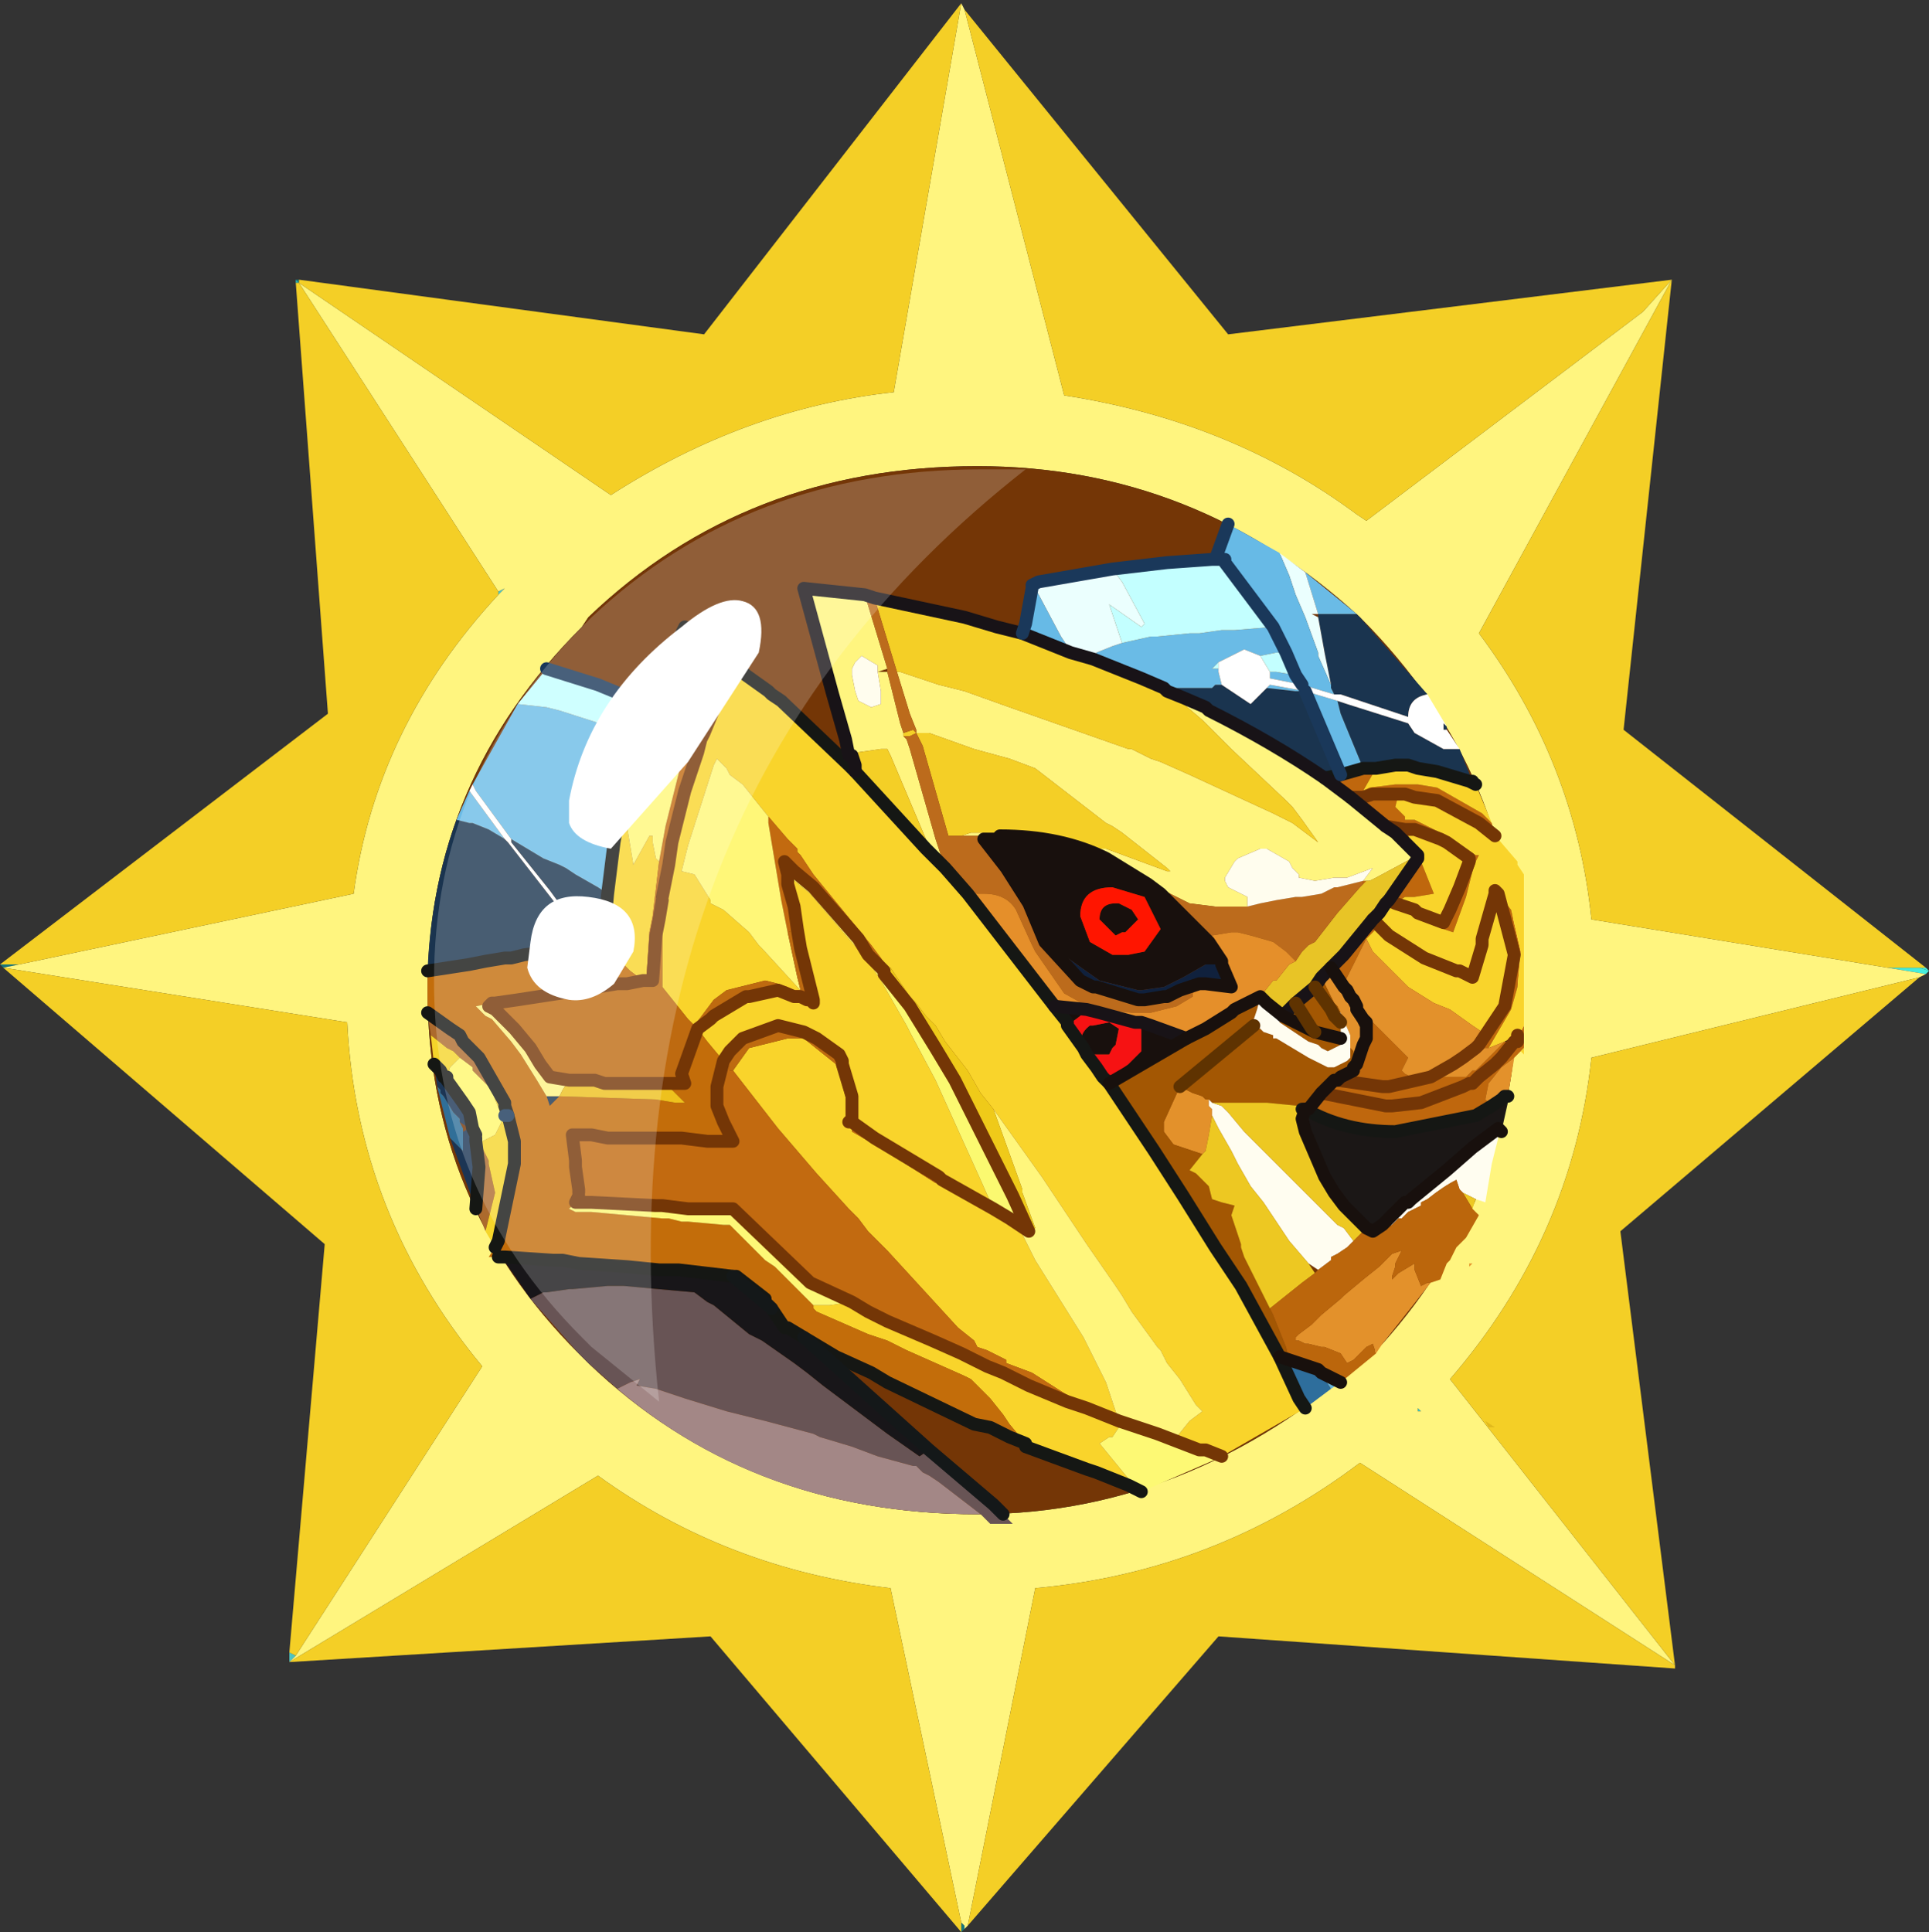 <?xml version="1.0" encoding="UTF-8" standalone="no"?>
<svg xmlns:ffdec="https://www.free-decompiler.com/flash" xmlns:xlink="http://www.w3.org/1999/xlink" ffdec:objectType="frame" height="30.05px" width="30.0px" xmlns="http://www.w3.org/2000/svg">
  <rect width="100%" height="100%" fill="#333333" stroke="none"/>
  <g transform="matrix(1.0, 0.0, 0.0, 1.0, 0.0, 0.0)">
    <use ffdec:characterId="1" height="30.0" transform="matrix(1.0, 0.0, 0.0, 1.0, 0.0, 0.0)" width="30.0" xlink:href="#shape0"/>
    <use ffdec:characterId="3" height="30.0" transform="matrix(1.0, 0.0, 0.0, 1.0, 0.0, 0.05)" width="30.0" xlink:href="#sprite0"/>
  </g>
  <defs>
    <g id="shape0" transform="matrix(1.0, 0.0, 0.0, 1.0, 0.0, 0.0)">
      <path d="M0.0 0.0 L30.0 0.0 30.0 30.0 0.0 30.0 0.0 0.0" fill="#33cc66" fill-opacity="0.0" fill-rule="evenodd" stroke="none"/>
    </g>
    <g id="sprite0" transform="matrix(1.0, 0.0, 0.0, 1.0, 0.0, 0.0)">
      <use ffdec:characterId="2" height="30.0" transform="matrix(1.0, 0.0, 0.0, 1.0, 0.0, 0.0)" width="30.0" xlink:href="#shape1"/>
    </g>
    <g id="shape1" transform="matrix(1.0, 0.0, 0.0, 1.0, 0.0, 0.0)">
      <path d="M29.85 15.0 L29.95 15.0 30.0 15.05 29.85 15.0" fill="url(#gradient0)" fill-rule="evenodd" stroke="none"/>
      <path d="M29.35 15.0 L29.85 15.0 30.0 15.05 29.95 15.1 29.35 15.0" fill="url(#gradient1)" fill-rule="evenodd" stroke="none"/>
      <path d="M15.0 29.95 L14.95 30.0 14.95 29.85 15.0 29.9 15.0 29.95 M22.05 21.9 L22.05 21.85 22.1 21.9 22.05 21.9" fill="url(#gradient2)" fill-rule="evenodd" stroke="none"/>
      <path d="M4.6 4.3 L4.65 4.3 4.65 4.35 4.6 4.3" fill="url(#gradient3)" fill-rule="evenodd" stroke="none"/>
      <path d="M4.6 4.35 L4.6 4.3 4.65 4.35 4.6 4.35" fill="url(#gradient4)" fill-rule="evenodd" stroke="none"/>
      <path d="M4.5 25.8 L4.5 25.65 4.6 25.7 4.5 25.8 M7.75 9.15 L7.85 9.1 7.75 9.2 7.75 9.15" fill="#4dc4c2" fill-rule="evenodd" stroke="none"/>
      <path d="M0.05 15.0 L0.0 14.95 0.3 14.95 0.05 15.0" fill="url(#gradient5)" fill-rule="evenodd" stroke="none"/>
      <path d="M26.0 4.3 L23.0 9.8 Q24.5 11.8 24.75 14.25 L29.35 15.0 29.95 15.1 29.85 15.15 24.75 16.4 Q24.45 19.2 22.55 21.4 L26.05 25.85 21.15 22.7 Q18.9 24.4 16.1 24.65 L15.05 29.9 15.0 29.95 15.0 29.9 14.95 29.85 13.85 24.65 Q11.3 24.35 9.3 22.9 L4.5 25.8 4.6 25.7 7.5 21.2 Q5.55 18.85 5.4 15.85 L0.05 15.0 0.3 14.95 5.5 13.85 Q5.85 11.25 7.75 9.2 L7.85 9.1 7.75 9.15 4.65 4.35 9.5 7.65 Q11.6 6.3 13.9 6.05 L14.95 0.0 15.0 0.1 16.55 6.1 Q19.15 6.5 21.1 7.95 L21.25 8.05 25.55 4.8 26.0 4.3 M22.05 21.9 L22.1 21.9 22.05 21.85 22.05 21.9 M23.6 15.35 Q23.6 12.0 21.15 9.55 18.6 7.2 15.2 7.2 11.6 7.2 9.15 9.55 L9.05 9.7 Q6.65 12.1 6.65 15.35 6.65 18.65 9.0 21.0 L9.15 21.15 Q11.6 23.5 15.2 23.5 18.65 23.5 21.5 20.85 23.6 18.5 23.6 15.35" fill="#fff57f" fill-rule="evenodd" stroke="none"/>
      <path d="M26.0 4.3 L25.25 11.3 29.95 15.0 29.85 15.0 29.35 15.0 24.75 14.25 Q24.5 11.8 23.0 9.8 L26.0 4.3 25.55 4.8 21.25 8.05 21.1 7.95 Q19.15 6.5 16.55 6.1 L15.0 0.1 19.1 5.15 26.0 4.3 M29.85 15.15 L25.2 19.1 26.05 25.85 26.05 25.9 18.95 25.4 15.05 29.9 16.1 24.65 Q18.9 24.4 21.15 22.7 L26.05 25.85 22.55 21.4 Q24.45 19.2 24.75 16.4 L29.85 15.15 M14.95 30.0 L11.05 25.4 4.5 25.8 9.3 22.9 Q11.3 24.35 13.85 24.65 L14.95 29.85 14.95 30.0 M4.5 25.65 L5.05 19.3 0.05 15.0 5.4 15.85 Q5.55 18.85 7.5 21.2 L4.6 25.7 4.5 25.65 M0.0 14.95 L5.1 11.05 4.6 4.35 4.65 4.35 4.65 4.3 10.95 5.15 14.95 0.0 13.9 6.05 Q11.6 6.3 9.5 7.65 L4.65 4.35 7.75 9.15 7.75 9.2 Q5.85 11.25 5.5 13.85 L0.3 14.95 0.0 14.95" fill="#f4cf26" fill-rule="evenodd" stroke="none"/>
      <path d="M23.6 15.35 Q23.6 18.5 21.5 20.85 18.65 23.5 15.2 23.5 11.6 23.5 9.15 21.15 L9.0 21.0 Q6.65 18.65 6.65 15.35 6.65 12.1 9.05 9.7 L9.15 9.55 Q11.6 7.2 15.2 7.2 18.6 7.2 21.15 9.55 23.6 12.0 23.6 15.35" fill="#743606" fill-rule="evenodd" stroke="none"/>
      <path d="M20.5 9.5 L20.8 9.5 21.0 9.5 21.1 9.5 21.15 9.55 22.2 10.75 Q21.9 10.8 21.9 11.1 L20.85 10.75 20.75 10.75 20.7 10.65 20.7 10.6 20.6 10.1 20.5 9.55 20.5 9.5 M21.2 11.9 L20.85 11.05 20.8 10.85 20.95 10.9 21.9 11.2 22.0 11.35 22.45 11.6 22.7 11.6 22.9 12.1 22.85 12.1 22.35 11.95 22.05 11.9 21.9 11.85 21.75 11.85 21.7 11.85 21.4 11.9 21.2 11.9 M20.3 10.7 L20.85 12.0 20.6 12.05 Q19.8 11.5 18.8 11.0 L18.75 10.95 18.4 10.8 18.15 10.7 18.1 10.65 18.2 10.65 18.45 10.65 18.6 10.65 18.85 10.65 18.9 10.6 19.0 10.6 19.45 10.9 19.7 10.65 20.15 10.7 20.3 10.7 M22.5 11.3 L22.45 11.3 22.45 11.2 22.5 11.25 22.5 11.3 M6.65 15.05 Q6.7 13.8 7.1 12.7 L7.3 12.75 7.35 12.75 7.6 12.85 7.85 13.0 7.9 13.05 8.6 13.95 9.05 14.55 9.1 14.55 8.55 13.8 7.95 13.05 7.95 13.0 8.45 13.3 8.7 13.4 8.8 13.45 8.95 13.55 9.3 13.75 9.45 13.85 9.4 14.4 9.4 14.6 8.9 14.7 8.15 14.8 7.95 14.85 7.85 14.85 7.55 14.9 7.3 14.95 6.65 15.05 M10.2 14.5 L10.25 14.25 10.3 14.25 10.3 14.5 10.2 14.5 M10.0 15.2 L10.05 15.2 10.05 15.25 10.0 15.2 M7.85 17.15 L7.9 17.3 7.85 17.3 7.85 17.25 7.8 17.15 7.85 17.15 M8.5 17.0 L8.7 17.0 8.55 17.15 8.5 17.0" fill="#1a344f" fill-rule="evenodd" stroke="none"/>
      <path d="M21.1 9.5 L21.0 9.5 20.8 9.5 20.5 9.5 20.3 8.85 21.1 9.5 M7.1 12.7 L7.3 12.25 7.85 13.0 7.6 12.85 7.35 12.75 7.3 12.75 7.1 12.7 M7.35 12.15 L8.05 10.9 8.5 10.95 8.7 11.0 9.95 11.4 9.9 11.65 9.65 12.5 9.55 13.05 9.45 13.85 9.3 13.75 8.95 13.55 8.8 13.45 8.7 13.4 8.45 13.3 7.95 13.0 7.4 12.25 7.35 12.15 M18.15 8.7 L18.85 8.65 18.3 8.7 18.15 8.7 M10.25 14.25 L10.3 13.95 10.3 14.25 10.25 14.25 M19.05 8.7 L18.95 8.7 18.95 8.65 19.05 8.65 19.05 8.7 M17.0 10.2 L17.05 10.1 17.3 10.0 17.45 9.95 17.9 9.85 18.0 9.85 18.5 9.8 18.55 9.8 18.65 9.8 19.0 9.75 19.2 9.75 19.8 9.7 20.0 10.1 19.85 10.1 19.6 10.15 19.35 10.05 18.95 10.25 18.9 10.3 18.85 10.35 18.95 10.35 18.95 10.4 19.0 10.6 18.9 10.6 18.85 10.65 18.6 10.65 18.45 10.65 18.2 10.65 18.1 10.65 17.75 10.5 17.0 10.2 M20.25 10.6 L19.75 10.5 19.75 10.4 19.85 10.4 20.15 10.45 20.25 10.6 M19.7 10.65 L19.75 10.6 20.3 10.7 20.15 10.7 19.7 10.65" fill="#6abbe6" fill-rule="evenodd" stroke="none"/>
      <path d="M20.5 9.55 L20.6 10.1 20.7 10.6 20.5 10.15 20.5 10.1 20.3 9.55 20.15 9.2 20.05 8.9 19.9 8.55 20.3 8.85 20.5 9.5 20.4 9.5 20.5 9.55 M16.15 9.0 L17.3 8.8 17.45 9.0 17.8 9.65 17.75 9.7 17.25 9.35 17.4 9.8 17.45 9.95 17.3 10.0 17.05 10.1 17.0 10.2 16.65 10.1 16.6 10.0 16.5 9.85 16.1 9.1 16.2 9.05 16.15 9.0" fill="#ebfffe" fill-rule="evenodd" stroke="none"/>
      <path d="M20.7 10.6 L20.7 10.65 20.75 10.75 20.25 10.6 20.15 10.45 20.0 10.1 19.8 9.7 19.05 8.7 19.05 8.65 18.95 8.65 18.9 8.65 19.1 8.1 19.9 8.55 20.05 8.9 20.15 9.2 20.3 9.55 20.5 10.1 20.5 10.15 20.7 10.6 M20.8 10.85 L20.85 11.05 21.2 11.9 20.85 12.0 20.3 10.7 20.8 10.85 M15.9 9.8 L15.95 9.65 16.05 9.1 16.1 9.1 16.5 9.85 16.6 10.0 16.65 10.1 15.9 9.8 M18.05 13.75 L18.1 13.8 18.05 13.8 18.05 13.75" fill="#67bae6" fill-rule="evenodd" stroke="none"/>
      <path d="M20.75 10.75 L20.85 10.75 21.9 11.1 Q21.9 10.8 22.2 10.75 L22.5 11.25 22.45 11.2 22.45 11.3 22.5 11.3 22.7 11.6 22.45 11.6 22.0 11.35 21.9 11.2 20.95 10.9 20.8 10.85 20.3 10.7 19.75 10.6 19.7 10.65 19.45 10.9 19.0 10.6 18.95 10.4 18.95 10.35 18.95 10.25 19.35 10.05 19.6 10.15 19.75 10.4 19.75 10.5 20.25 10.6 20.75 10.75 M7.3 12.25 L7.35 12.15 7.4 12.25 7.95 13.0 7.95 13.05 8.55 13.8 9.1 14.55 9.05 14.55 8.6 13.95 7.9 13.05 7.85 13.0 7.3 12.25" fill="#ffffff" fill-rule="evenodd" stroke="none"/>
      <path d="M21.2 11.9 L21.4 11.9 21.2 12.25 21.3 12.2 21.7 12.15 21.8 12.15 21.9 12.15 22.05 12.15 22.35 12.2 23.05 12.6 23.2 12.75 23.25 12.95 23.0 12.75 22.35 12.4 22.0 12.35 21.85 12.3 21.75 12.3 21.65 12.3 21.55 12.3 21.35 12.3 21.2 12.35 21.0 12.35 21.2 12.35 21.35 12.3 21.55 12.3 21.65 12.3 21.75 12.3 21.7 12.5 21.85 12.65 21.85 12.7 22.0 12.7 22.4 12.9 22.55 13.0 22.95 13.25 23.0 13.25 22.95 13.35 22.9 13.5 22.8 13.9 22.6 14.45 22.45 14.4 22.05 14.25 22.0 14.2 21.6 14.05 21.7 14.0 22.0 14.1 22.05 14.15 22.45 14.3 22.55 14.1 22.7 13.75 22.85 13.35 22.85 13.3 22.5 13.05 22.4 13.0 22.0 12.85 21.85 12.85 21.55 12.8 21.85 12.85 22.0 12.85 21.9 12.95 22.0 13.15 22.0 13.2 21.95 13.15 21.7 12.9 21.55 12.8 21.0 12.35 20.6 12.05 20.85 12.0 21.2 11.9 M23.7 15.9 L23.7 16.25 23.65 16.3 23.55 16.4 23.35 16.55 23.15 16.8 23.1 17.05 23.2 17.15 22.95 17.3 21.7 17.55 Q20.9 17.55 20.3 17.2 L20.25 17.2 20.25 17.15 20.3 17.15 20.35 17.2 20.55 16.95 20.75 16.75 20.8 16.75 20.85 16.7 20.95 16.65 21.05 16.6 21.05 16.55 21.1 16.55 21.1 16.5 21.2 16.2 21.25 16.1 21.25 15.9 21.25 15.85 21.2 15.8 21.1 15.65 21.1 15.6 21.05 15.5 21.35 15.85 21.9 16.4 21.85 16.5 21.8 16.6 21.85 16.65 21.95 16.7 22.25 16.7 21.6 16.85 21.5 16.85 20.8 16.75 21.5 16.85 21.6 16.85 22.25 16.7 22.8 16.7 22.9 16.6 22.95 16.6 23.15 16.4 23.25 16.3 23.4 16.15 23.5 16.15 23.55 16.15 23.6 16.15 23.6 16.05 23.65 16.0 23.7 15.9 M23.3 13.85 L23.5 14.1 23.65 14.75 23.6 15.3 23.5 15.65 23.15 16.25 23.05 16.25 22.95 16.25 23.0 16.2 23.1 16.05 23.4 15.6 23.55 14.8 23.3 13.85 M21.4 14.3 L21.4 14.4 21.3 14.5 21.25 14.55 21.2 14.65 20.9 15.25 20.9 15.3 20.7 15.0 20.9 14.8 21.35 14.25 21.4 14.3 M22.05 13.3 L22.1 13.35 22.3 13.85 22.0 13.9 21.95 13.9 21.85 13.9 21.7 14.0 21.6 13.95 22.05 13.3 M21.2 13.65 L21.25 13.65 21.2 13.7 21.2 13.65 M23.55 16.15 L23.35 16.4 23.25 16.5 23.0 16.7 22.9 16.8 22.85 16.8 22.75 16.85 22.1 17.1 21.65 17.15 21.55 17.15 20.55 16.95 21.55 17.15 21.65 17.15 22.1 17.1 22.75 16.85 22.85 16.8 22.9 16.8 23.0 16.7 23.25 16.5 23.35 16.4 23.55 16.15 M20.3 17.2 L20.35 17.2 20.3 17.2" fill="#bf670d" fill-rule="evenodd" stroke="none"/>
      <path d="M21.4 11.9 L21.7 11.85 21.75 11.85 21.9 11.85 22.05 11.9 22.35 11.95 22.85 12.1 22.95 12.15 23.2 12.75 23.05 12.6 22.35 12.2 22.05 12.15 21.9 12.15 21.8 12.15 21.7 12.15 21.3 12.2 21.2 12.25 21.4 11.9 M21.75 12.3 L21.85 12.3 22.0 12.35 22.35 12.4 23.0 12.75 23.25 12.95 23.3 13.0 23.6 13.35 23.6 13.4 23.7 13.55 23.7 15.9 23.65 16.0 23.6 16.05 23.4 16.15 23.15 16.25 23.5 15.65 23.6 15.3 23.65 14.75 23.5 14.1 23.3 13.85 23.25 13.8 23.25 13.85 23.3 13.85 23.55 14.8 23.4 15.6 23.1 16.05 23.0 16.2 22.95 16.25 22.9 16.2 23.05 16.0 22.9 15.9 22.55 15.65 22.3 15.55 21.9 15.3 21.35 14.75 21.25 14.55 21.3 14.5 21.4 14.4 21.4 14.3 21.55 14.45 21.6 14.5 22.15 14.85 22.4 14.95 22.65 15.05 22.7 15.05 22.9 15.15 23.05 14.65 23.05 14.55 23.25 13.85 23.05 14.55 23.05 14.65 22.9 15.15 22.7 15.05 22.65 15.05 22.4 14.95 22.15 14.85 21.6 14.5 21.55 14.45 21.4 14.3 21.35 14.25 21.45 14.15 21.55 14.0 21.6 14.05 22.0 14.2 22.05 14.25 22.45 14.4 22.6 14.45 22.8 13.9 22.9 13.5 22.95 13.35 23.0 13.25 22.95 13.25 22.55 13.0 22.4 12.9 22.0 12.7 21.85 12.7 21.85 12.65 21.7 12.5 21.75 12.3 M22.0 12.85 L22.4 13.0 22.5 13.05 22.85 13.3 22.85 13.35 22.7 13.75 22.55 14.1 22.45 14.3 22.05 14.15 22.0 14.1 21.7 14.0 21.85 13.9 21.95 13.9 22.0 13.9 22.3 13.85 22.1 13.35 22.05 13.3 22.05 13.25 22.0 13.2 22.0 13.15 21.9 12.95 22.0 12.85 M23.7 16.25 L23.7 16.35 23.65 16.3 23.7 16.25 M20.3 21.85 L19.0 22.6 18.9 22.65 18.75 22.55 18.65 22.5 18.3 22.3 18.5 22.05 18.7 21.9 18.6 21.8 18.35 21.4 18.15 21.15 18.05 20.95 18.0 20.9 17.6 20.35 17.45 20.1 17.35 19.95 16.9 19.3 16.2 18.25 15.45 17.2 15.25 16.95 15.05 16.6 14.7 16.15 14.55 15.9 14.4 15.75 14.25 15.55 14.2 15.5 14.15 15.45 13.85 15.0 13.8 15.0 13.7 14.85 13.55 14.65 12.65 13.55 12.45 13.25 12.4 13.2 12.4 13.15 12.25 13.0 11.95 12.65 11.55 12.15 11.35 12.0 11.3 11.9 11.15 11.75 11.1 11.85 10.7 13.1 10.6 13.5 10.8 13.55 11.05 13.95 11.05 14.0 11.25 14.1 11.65 14.45 11.8 14.65 11.85 14.7 12.4 15.3 12.45 15.35 12.35 15.35 12.25 15.3 12.1 15.25 11.9 15.2 11.7 15.25 11.3 15.35 11.1 15.5 10.8 15.9 10.7 15.8 10.3 15.3 10.3 14.5 10.3 14.25 10.3 13.95 10.3 13.9 10.4 13.4 10.45 13.05 10.65 12.25 10.85 11.65 10.9 11.45 10.95 11.35 11.3 10.5 11.35 10.35 11.4 10.25 11.6 10.45 11.95 10.7 12.0 10.75 12.15 10.85 13.2 11.85 13.3 11.95 14.4 13.15 14.7 13.45 15.05 13.85 16.4 15.6 16.6 15.85 16.6 15.9 16.85 16.25 16.9 16.35 17.05 16.55 17.15 16.7 17.25 16.8 17.95 17.85 18.4 18.55 18.9 19.35 19.3 19.95 19.9 21.05 20.2 21.7 20.3 21.85 M17.55 23.05 L17.05 22.85 16.9 22.8 15.95 22.45 15.95 22.4 15.7 22.1 15.6 21.95 15.4 21.7 15.35 21.65 15.1 21.4 15.0 21.35 14.1 20.95 13.8 20.8 13.5 20.7 12.7 20.35 12.65 20.3 12.65 20.25 12.9 20.25 13.25 20.2 13.5 20.35 13.8 20.5 14.5 20.8 14.95 21.0 15.35 21.2 15.6 21.3 15.7 21.35 16.0 21.5 16.6 21.75 16.75 21.8 16.9 21.85 17.15 21.95 16.9 21.8 16.8 21.75 16.6 21.65 16.05 21.3 15.65 21.15 15.65 21.1 15.35 20.95 15.2 20.9 15.15 20.8 14.9 20.6 13.8 19.4 13.5 19.1 13.35 18.9 13.2 18.75 12.7 18.2 12.1 17.5 11.4 16.6 11.65 16.25 12.25 16.1 12.5 16.1 13.0 16.5 13.05 16.65 13.25 17.35 13.25 17.0 13.1 16.5 13.1 16.45 13.05 16.35 12.7 16.1 12.5 16.0 12.3 15.95 12.1 15.9 11.55 16.1 11.45 16.2 11.35 16.3 11.25 16.45 11.0 16.15 10.85 15.95 11.05 15.8 11.1 15.75 11.6 15.45 11.65 15.45 12.1 15.35 12.35 15.45 12.45 15.45 12.45 15.35 12.5 15.45 12.55 15.5 12.6 15.5 12.65 15.55 12.65 15.5 12.45 14.7 12.4 14.4 12.35 14.05 12.25 13.7 12.25 13.55 12.3 13.6 12.6 13.85 13.5 14.9 13.7 15.2 14.1 15.9 14.15 16.0 14.55 16.75 15.25 18.3 15.45 18.75 14.65 18.3 14.6 18.25 14.65 18.3 15.45 18.75 15.7 18.9 15.8 19.0 15.9 19.15 16.1 19.55 16.85 20.75 17.2 21.45 17.35 21.9 17.4 22.05 17.15 21.95 17.4 22.1 17.4 22.15 17.3 22.3 17.25 22.3 17.1 22.4 17.55 22.95 17.55 23.05 M10.15 10.9 L10.45 10.1 10.65 9.7 11.25 10.15 11.15 10.3 10.75 11.25 10.75 11.2 10.65 11.0 10.5 11.1 10.3 11.3 10.3 11.15 10.4 10.7 10.15 10.9 M10.25 13.35 L10.15 14.2 10.1 14.45 10.05 15.2 10.0 15.2 9.8 15.05 9.7 14.95 9.4 14.6 9.4 14.4 9.45 13.85 9.55 13.05 9.65 12.5 9.7 12.75 9.75 12.8 9.85 13.4 10.1 12.95 10.15 12.95 10.15 13.05 10.2 13.3 10.25 13.35 M19.0 22.6 L18.75 22.5 18.65 22.5 18.75 22.5 19.0 22.6 M13.25 17.4 L13.2 17.4 13.25 17.35 13.2 17.4 13.25 17.4 13.25 17.5 13.25 17.55 13.6 17.75 13.85 17.9 14.55 18.35 14.6 18.25 13.85 17.8 13.6 17.65 13.25 17.4 M12.45 15.45 L12.55 15.5 12.45 15.45" fill="#f9d42b" fill-rule="evenodd" stroke="none"/>
      <path d="M20.6 12.05 L21.0 12.35 21.55 12.8 21.7 12.9 21.95 13.15 22.0 13.2 22.05 13.25 21.4 13.6 21.3 13.65 21.25 13.65 21.2 13.65 21.35 13.45 20.95 13.6 20.9 13.6 20.75 13.6 20.45 13.65 20.2 13.6 20.2 13.55 20.1 13.45 20.05 13.35 19.7 13.15 19.6 13.15 19.25 13.3 19.2 13.35 19.05 13.6 19.05 13.65 19.1 13.75 19.2 13.8 19.3 13.85 19.4 13.9 19.4 14.05 19.25 14.05 19.2 14.05 19.1 14.05 18.9 14.05 18.5 14.0 18.3 13.9 18.1 13.8 18.05 13.75 17.85 13.7 17.2 13.3 Q16.5 12.95 15.55 12.95 L15.5 13.0 15.25 12.95 15.1 12.95 15.0 12.95 14.95 12.95 15.1 12.9 15.25 12.9 16.4 13.0 17.1 13.15 17.2 13.15 18.15 13.5 18.2 13.5 18.15 13.45 17.45 12.9 17.3 12.8 17.2 12.75 16.1 11.9 15.7 11.75 15.15 11.6 14.45 11.35 14.25 11.35 14.25 11.3 14.15 11.05 13.95 10.4 14.0 10.4 14.6 10.6 15.0 10.7 15.7 10.95 17.55 11.6 17.6 11.6 17.9 11.75 18.05 11.8 18.5 12.0 19.8 12.6 20.1 12.75 20.5 13.05 20.25 12.7 20.1 12.5 20.0 12.4 19.15 11.6 18.7 11.15 18.35 10.85 18.15 10.7 18.4 10.8 18.75 10.95 18.8 11.0 Q19.8 11.5 20.6 12.05 M13.25 11.7 L13.2 11.7 13.15 11.45 12.95 10.75 12.5 9.1 13.45 9.2 13.8 10.35 13.65 10.4 13.8 10.4 14.0 11.2 14.05 11.35 14.05 11.4 14.1 11.45 14.15 11.6 14.55 13.0 14.7 13.45 14.4 13.15 14.4 13.0 13.85 11.7 13.8 11.6 13.7 11.6 13.35 11.65 13.25 11.7 M13.25 10.45 L13.3 10.7 13.35 10.85 13.55 10.95 13.7 10.9 13.7 10.7 13.65 10.4 13.65 10.3 13.4 10.15 13.3 10.25 13.25 10.35 13.25 10.45" fill="#fff57f" fill-rule="evenodd" stroke="none"/>
      <path d="M22.85 12.1 L22.9 12.1 22.95 12.15 22.85 12.1" fill="#e39226" fill-rule="evenodd" stroke="none"/>
      <path d="M21.7 14.0 L21.6 14.05 21.55 14.0 21.6 13.95 21.7 14.0 M14.45 22.5 L15.45 23.35 15.6 23.5 15.75 23.65 15.4 23.65 15.25 23.5 14.6 23.0 14.45 22.9 14.35 22.85 14.25 22.75 14.2 22.75 13.65 22.6 13.25 22.45 12.75 22.3 12.65 22.25 11.9 22.05 11.5 21.95 11.3 21.9 10.65 21.7 10.2 21.55 9.9 21.5 9.95 21.4 9.8 21.45 9.7 21.5 9.6 21.55 9.15 21.15 9.0 21.0 8.25 20.15 8.45 20.05 8.5 20.05 8.85 20.0 8.9 20.0 9.45 19.95 9.6 19.95 9.7 19.95 10.8 20.05 11.0 20.2 11.1 20.25 11.65 20.7 11.85 20.8 12.35 21.15 12.55 21.3 12.8 21.5 13.8 22.25 14.3 22.6 14.45 22.5 M23.25 13.85 L23.25 13.8 23.3 13.85 23.25 13.85" fill="#685455" fill-rule="evenodd" stroke="none"/>
      <path d="M22.05 13.25 L22.05 13.3 21.6 13.95 21.55 14.0 21.45 14.15 21.35 14.25 20.9 14.8 20.7 15.0 20.55 15.15 20.45 15.3 20.15 15.55 19.95 15.75 19.7 15.55 19.6 15.45 19.8 15.2 19.85 15.2 20.05 14.95 20.15 14.9 20.25 14.75 20.3 14.7 20.35 14.65 20.45 14.6 20.8 14.15 21.15 13.75 21.2 13.7 21.25 13.65 21.3 13.65 21.4 13.6 22.05 13.25" fill="#e8c426" fill-rule="evenodd" stroke="none"/>
      <path d="M13.3 11.95 L13.3 11.85 13.25 11.7 13.35 11.65 13.7 11.6 13.8 11.6 13.85 11.7 14.4 13.0 14.4 13.15 13.3 11.95 M13.6 9.25 L15.0 9.55 15.5 9.7 15.9 9.8 16.65 10.1 17.0 10.2 17.75 10.5 18.1 10.65 18.15 10.7 18.35 10.85 18.7 11.15 19.15 11.6 20.0 12.4 20.1 12.5 20.25 12.7 20.5 13.05 20.1 12.75 19.8 12.6 18.5 12.0 18.05 11.8 17.9 11.75 17.6 11.6 17.55 11.6 15.7 10.95 15.0 10.7 14.6 10.6 14.0 10.4 13.95 10.4 13.6 9.25 M14.25 11.35 L14.45 11.35 15.15 11.6 15.7 11.75 16.1 11.9 17.2 12.75 17.3 12.8 17.45 12.9 18.15 13.45 18.2 13.5 18.15 13.5 17.2 13.15 17.1 13.15 16.4 13.0 15.25 12.9 15.1 12.9 14.95 12.95 14.75 12.95 14.35 11.55 14.3 11.45 14.25 11.35 14.15 11.4 14.05 11.4 14.05 11.35 14.2 11.3 14.25 11.35" fill="#f4cf26" fill-rule="evenodd" stroke="none"/>
      <path d="M13.45 9.2 L13.6 9.25 13.95 10.4 14.15 11.05 14.25 11.3 14.25 11.35 14.2 11.3 14.05 11.35 14.0 11.2 13.8 10.4 13.8 10.35 13.45 9.2 M14.95 12.95 L15.0 12.95 15.1 12.95 15.25 12.95 15.5 13.0 15.3 13.0 15.65 13.45 16.0 14.0 16.25 14.6 16.8 15.2 17.0 15.3 17.05 15.3 17.7 15.5 17.8 15.5 18.1 15.45 18.15 15.45 18.35 15.35 18.65 15.25 18.55 15.4 18.55 15.45 18.3 15.6 17.9 15.7 17.65 15.7 17.6 15.7 17.1 15.65 17.0 15.65 16.55 15.4 16.1 14.75 16.05 14.65 15.8 14.1 Q15.65 13.85 15.3 13.85 L15.05 13.85 14.7 13.45 14.55 13.0 14.15 11.6 14.1 11.45 14.05 11.4 14.15 11.4 14.25 11.35 14.3 11.45 14.35 11.55 14.75 12.95 14.95 12.95 M17.85 13.7 L18.05 13.75 18.05 13.8 18.1 13.8 18.3 13.9 18.5 14.0 18.9 14.05 19.1 14.05 19.2 14.05 19.25 14.05 19.4 14.05 19.6 14.0 19.85 13.95 20.15 13.9 20.25 13.9 20.55 13.85 20.75 13.75 20.8 13.75 21.2 13.65 21.2 13.7 21.15 13.75 20.8 14.15 20.45 14.6 20.35 14.65 20.3 14.7 20.25 14.75 20.15 14.9 20.0 14.75 19.8 14.6 19.45 14.5 19.25 14.45 19.15 14.45 18.85 14.5 18.8 14.6 18.05 13.85 17.85 13.7" fill="#bc6b1c" fill-rule="evenodd" stroke="none"/>
      <path d="M19.4 14.05 L19.4 13.9 19.3 13.85 19.2 13.8 19.1 13.75 19.05 13.65 19.05 13.6 19.2 13.35 19.25 13.3 19.6 13.15 19.7 13.15 20.05 13.35 20.1 13.45 20.2 13.55 20.2 13.6 20.45 13.65 20.75 13.6 20.9 13.6 20.95 13.6 21.35 13.45 21.2 13.65 20.8 13.75 20.75 13.75 20.55 13.85 20.25 13.9 20.15 13.9 19.85 13.95 19.6 14.0 19.4 14.05 M13.25 10.45 L13.25 10.35 13.3 10.25 13.4 10.15 13.65 10.3 13.65 10.4 13.7 10.7 13.7 10.9 13.55 10.95 13.35 10.85 13.3 10.7 13.25 10.45" fill="#fffdee" fill-rule="evenodd" stroke="none"/>
      <path d="M23.55 16.4 L23.45 17.0 23.4 17.0 23.35 17.05 23.2 17.15 23.1 17.05 23.15 16.8 23.35 16.55 23.55 16.4 M22.25 19.9 L21.5 20.85 21.4 21.0 21.35 20.85 21.25 20.9 21.1 21.05 21.05 21.1 20.95 21.15 20.85 21.0 20.6 20.9 20.55 20.9 20.35 20.85 20.3 20.85 20.2 20.8 20.15 20.8 20.15 20.75 20.2 20.7 20.4 20.55 20.55 20.4 20.85 20.15 20.9 20.1 21.2 19.85 21.45 19.65 21.6 19.5 21.65 19.45 21.8 19.4 21.75 19.5 21.7 19.6 21.7 19.65 21.65 19.8 21.65 19.85 21.75 19.75 22.0 19.6 22.0 19.7 22.1 19.95 22.2 19.9 22.25 19.9 M23.15 16.25 L23.4 16.15 23.25 16.3 23.15 16.4 22.95 16.6 22.9 16.6 22.8 16.7 22.25 16.7 21.95 16.7 21.85 16.65 21.8 16.6 21.85 16.5 21.9 16.4 21.35 15.85 21.05 15.5 21.0 15.45 20.95 15.35 20.9 15.3 20.95 15.35 21.0 15.45 21.05 15.5 21.1 15.6 21.1 15.65 21.2 15.8 21.25 15.85 21.25 15.9 21.2 15.8 21.25 15.9 21.25 16.1 21.2 16.2 21.1 16.5 21.05 16.35 21.05 16.3 21.0 16.25 21.0 16.15 21.0 16.05 20.85 15.7 20.8 15.6 20.75 15.55 20.55 15.15 20.7 15.0 20.9 15.3 20.9 15.25 21.2 14.65 21.25 14.55 21.35 14.75 21.9 15.3 22.3 15.55 22.55 15.65 22.9 15.9 23.05 16.0 22.9 16.2 22.95 16.25 22.75 16.4 22.6 16.5 22.25 16.7 22.6 16.5 22.75 16.4 22.95 16.25 23.05 16.25 23.15 16.25 M22.85 19.65 L22.85 19.6 22.9 19.6 22.85 19.65 M18.8 17.05 L18.8 17.15 18.85 17.2 18.85 17.3 18.8 17.6 18.75 17.85 18.7 17.9 18.25 17.75 18.1 17.55 18.1 17.5 18.1 17.4 18.35 16.85 18.45 16.9 18.55 16.95 18.7 17.0 18.75 17.05 18.8 17.05" fill="#e3912b" fill-rule="evenodd" stroke="none"/>
      <path d="M19.95 15.75 L20.15 15.55 20.45 15.3 20.55 15.15 20.75 15.55 20.8 15.6 20.85 15.7 20.8 15.7 20.8 15.75 20.85 15.85 20.85 15.9 20.85 16.1 20.85 16.2 20.65 16.3 20.55 16.25 20.5 16.2 20.35 16.15 19.9 15.85 19.9 15.8 19.7 15.6 19.7 15.55 19.95 15.75 20.15 15.85 20.45 16.0 20.4 15.95 20.15 15.55 20.4 15.95 20.45 16.0 20.85 16.1 20.45 16.0 20.15 15.85 19.95 15.75 M21.05 16.55 L21.05 16.6 20.95 16.65 20.85 16.7 20.8 16.75 20.75 16.75 20.55 16.95 20.35 17.2 20.3 17.15 20.25 17.15 20.2 17.15 19.7 17.1 19.65 17.1 19.5 17.1 18.85 17.1 18.8 17.05 18.75 17.05 18.7 17.0 18.55 16.95 18.45 16.9 18.35 16.85 18.1 17.4 18.1 17.5 18.1 17.55 18.25 17.75 18.7 17.9 18.5 18.15 18.6 18.2 18.7 18.3 18.8 18.4 18.85 18.6 19.0 18.65 19.2 18.7 19.15 18.85 19.3 19.3 19.3 19.35 19.35 19.5 19.6 20.0 19.65 20.1 19.75 20.3 19.8 20.4 20.0 20.9 20.05 21.1 19.9 21.05 19.3 19.95 18.9 19.35 18.4 18.55 17.95 17.85 17.25 16.8 18.45 16.1 18.75 15.95 19.15 15.7 19.2 15.65 19.6 15.45 19.55 15.65 19.5 15.8 19.5 15.9 19.6 15.95 19.65 16.0 19.8 16.05 19.8 16.1 19.85 16.1 20.35 16.4 20.45 16.45 20.55 16.5 20.65 16.55 20.75 16.55 20.95 16.45 21.0 16.4 21.0 16.25 21.05 16.3 21.05 16.35 21.1 16.5 21.05 16.55 M20.85 15.85 L20.75 15.75 20.7 15.65 20.45 15.3 20.7 15.65 20.75 15.75 20.85 15.85 M19.5 15.9 L18.35 16.85 19.5 15.9" fill="#a35703" fill-rule="evenodd" stroke="none"/>
      <path d="M23.3 17.65 L23.2 18.05 23.1 18.65 22.95 18.6 22.85 18.55 22.75 18.5 22.7 18.45 22.65 18.3 Q22.45 18.4 22.2 18.6 L22.1 18.65 22.1 18.7 21.9 18.8 21.8 18.9 21.75 18.9 21.65 19.0 21.55 19.05 21.5 19.0 21.7 18.8 21.75 18.75 21.85 18.65 21.9 18.65 21.95 18.6 22.5 18.15 22.9 17.8 23.3 17.5 23.3 17.65 M21.1 16.5 L21.1 16.55 21.05 16.55 21.1 16.5 M20.85 15.7 L21.0 16.05 21.0 16.15 21.0 16.25 21.0 16.4 20.95 16.45 20.75 16.55 20.65 16.55 20.55 16.5 20.45 16.45 20.35 16.4 19.85 16.1 19.8 16.1 19.8 16.05 19.65 16.0 19.6 15.95 19.5 15.9 19.5 15.8 19.55 15.65 19.6 15.45 19.7 15.55 19.7 15.6 19.9 15.8 19.9 15.85 20.35 16.15 20.5 16.2 20.55 16.25 20.65 16.3 20.85 16.2 20.85 16.1 20.85 15.9 20.85 15.85 20.8 15.75 20.8 15.7 20.85 15.7 M18.85 17.1 L19.0 17.15 19.05 17.2 19.1 17.25 19.35 17.55 19.45 17.65 19.85 18.05 19.95 18.15 20.35 18.55 20.4 18.6 20.6 18.8 20.8 19.0 20.9 19.05 21.05 19.25 20.95 19.35 20.8 19.45 20.7 19.5 20.7 19.55 20.5 19.7 20.35 19.6 20.05 19.25 19.65 18.65 19.45 18.4 19.25 18.05 19.15 17.85 18.95 17.5 18.9 17.4 18.85 17.3 18.85 17.2 18.8 17.15 18.8 17.05 18.85 17.1" fill="#fffdf0" fill-rule="evenodd" stroke="none"/>
      <path d="M23.45 17.0 L23.45 17.05 23.4 17.0 23.45 17.0 M23.45 17.1 L23.35 17.55 23.3 17.5 22.9 17.8 22.5 18.15 21.95 18.6 21.9 18.65 21.85 18.65 21.75 18.75 21.7 18.8 21.5 19.0 21.35 19.1 21.25 19.05 21.2 19.0 21.0 18.8 20.9 18.7 20.75 18.5 20.6 18.25 20.3 17.55 20.25 17.35 20.3 17.2 Q20.9 17.55 21.7 17.55 L22.95 17.3 23.2 17.15 23.35 17.05 23.45 17.1 M23.4 16.15 L23.6 16.05 23.6 16.15 23.55 16.15 23.5 16.15 23.4 16.15 M20.3 17.2 L20.25 17.35 20.25 17.2 20.3 17.2" fill="#1b1716" fill-rule="evenodd" stroke="none"/>
      <path d="M23.35 17.55 L23.3 17.65 23.3 17.5 23.35 17.55 M22.95 18.6 L22.9 18.75 22.75 18.5 22.85 18.55 22.95 18.6 M20.25 17.2 L20.25 17.35 20.3 17.55 20.6 18.25 20.75 18.5 20.9 18.7 21.0 18.8 21.2 19.0 21.25 19.05 21.2 19.1 21.05 19.25 20.9 19.05 20.8 19.0 20.6 18.8 20.4 18.6 20.35 18.55 19.95 18.15 19.85 18.05 19.45 17.65 19.35 17.55 19.1 17.25 19.05 17.2 19.0 17.15 18.85 17.1 19.5 17.1 19.65 17.1 19.7 17.1 20.2 17.15 20.25 17.15 20.25 17.2 M18.85 17.3 L18.9 17.4 18.95 17.5 19.15 17.85 19.25 18.05 19.45 18.4 19.65 18.65 20.05 19.25 20.35 19.6 20.45 19.75 20.25 19.9 19.75 20.3 19.65 20.1 19.6 20.0 19.35 19.5 19.3 19.35 19.3 19.3 19.15 18.85 19.2 18.7 19.0 18.65 18.85 18.6 18.8 18.4 18.7 18.3 18.6 18.2 18.5 18.15 18.7 17.9 18.75 17.85 18.8 17.6 18.85 17.3" fill="#edc822" fill-rule="evenodd" stroke="none"/>
      <path d="M22.9 18.75 L23.0 18.85 22.8 19.2 22.65 19.35 22.55 19.55 22.5 19.6 22.4 19.85 22.25 19.9 22.2 19.9 22.1 19.95 22.0 19.7 22.0 19.6 21.75 19.75 21.65 19.85 21.65 19.8 21.7 19.65 21.7 19.6 21.75 19.5 21.8 19.4 21.65 19.45 21.6 19.5 21.45 19.65 21.2 19.85 20.9 20.1 20.85 20.15 20.55 20.4 20.4 20.55 20.2 20.7 20.15 20.75 20.15 20.8 20.2 20.8 20.3 20.85 20.35 20.85 20.55 20.9 20.6 20.9 20.85 21.0 20.95 21.15 21.05 21.1 21.1 21.05 21.25 20.9 21.35 20.85 21.4 21.0 20.85 21.45 20.55 21.3 20.5 21.25 20.2 21.15 20.05 21.1 20.0 20.9 19.8 20.4 19.75 20.3 20.25 19.9 20.45 19.75 20.5 19.7 20.7 19.55 20.7 19.5 20.8 19.45 20.95 19.35 21.05 19.25 21.2 19.1 21.25 19.05 21.35 19.1 21.5 19.0 21.55 19.05 21.65 19.0 21.75 18.9 21.8 18.9 21.9 18.8 22.1 18.7 22.1 18.65 22.2 18.6 Q22.45 18.4 22.65 18.3 L22.7 18.45 22.75 18.5 22.9 18.75" fill="#bb660c" fill-rule="evenodd" stroke="none"/>
      <path d="M23.45 17.05 L23.45 17.1 23.35 17.05 23.4 17.0 23.45 17.05" fill="#e40b13" fill-rule="evenodd" stroke="none"/>
      <path d="M20.85 21.45 L20.7 21.55 20.5 21.25 20.55 21.3 20.85 21.45" fill="#65b3d9" fill-rule="evenodd" stroke="none"/>
      <path d="M20.7 21.55 L20.3 21.85 20.2 21.7 19.9 21.05 20.05 21.1 20.2 21.15 20.5 21.25 20.7 21.55" fill="#2e6e9c" fill-rule="evenodd" stroke="none"/>
      <path d="M23.1 22.05 L23.25 22.15 23.15 22.15 23.1 22.05" fill="#e1ba1d" fill-rule="evenodd" stroke="none"/>
      <path d="M11.25 10.15 L11.3 10.2 11.4 10.25 11.35 10.35 11.3 10.5 10.95 11.35 10.9 11.45 10.85 11.65 10.65 12.25 10.45 13.05 10.4 13.4 10.3 13.9 10.3 13.95 10.25 14.25 10.2 14.5 10.1 14.45 10.15 14.2 10.25 13.35 10.35 12.8 10.65 11.6 10.75 11.25 11.15 10.3 11.25 10.15 M11.95 12.65 L12.25 13.0 12.4 13.15 12.4 13.2 12.45 13.25 12.65 13.55 13.55 14.65 13.7 14.85 13.8 15.0 13.75 15.1 13.75 15.05 13.7 15.0 13.5 14.8 13.35 14.55 12.65 13.75 12.35 13.5 12.25 13.4 12.2 13.35 12.25 13.55 12.25 13.7 12.35 14.05 12.4 14.4 12.25 14.45 12.15 13.95 12.05 13.35 12.0 13.05 11.95 12.75 11.95 12.65 M9.0 18.5 L9.0 18.45 8.95 18.1 8.95 18.0 8.9 17.6 9.05 17.6 9.2 17.6 9.45 17.65 10.45 17.65 10.6 17.65 11.0 17.7 11.05 17.7 11.4 17.7 11.25 17.4 11.15 17.15 11.15 17.0 11.15 16.85 11.25 16.45 11.3 16.5 11.35 16.55 11.35 16.6 11.4 16.6 12.1 17.5 12.7 18.2 13.2 18.75 13.35 18.9 13.5 19.1 13.8 19.4 14.9 20.6 15.15 20.8 15.2 20.9 15.35 20.95 15.65 21.1 15.65 21.15 16.05 21.3 16.6 21.65 16.6 21.75 16.0 21.5 15.7 21.35 15.6 21.3 15.35 21.2 14.95 21.0 14.5 20.8 13.8 20.5 13.5 20.35 13.25 20.2 12.6 19.9 11.4 18.75 10.75 18.75 10.7 18.75 10.3 18.7 10.2 18.7 9.2 18.65 8.95 18.65 9.0 18.55 9.0 18.5 M13.25 17.4 L13.6 17.65 13.85 17.8 14.6 18.25 14.55 18.35 13.85 17.9 13.6 17.75 13.25 17.55 13.25 17.5 13.25 17.4" fill="#c26a10" fill-rule="evenodd" stroke="none"/>
      <path d="M10.15 10.95 L10.15 10.9 10.4 10.7 10.3 11.15 10.3 11.3 10.5 11.1 10.65 11.0 10.75 11.2 10.75 11.25 10.65 11.6 10.35 12.8 10.25 13.35 10.2 13.3 10.15 13.05 10.15 12.95 10.1 12.95 9.85 13.4 9.75 12.8 9.7 12.75 9.65 12.5 9.9 11.65 9.95 11.4 10.15 10.95 M12.45 15.35 L12.4 15.3 11.85 14.7 11.8 14.65 11.65 14.45 11.25 14.1 11.05 14.0 11.05 13.95 10.8 13.55 10.6 13.5 10.7 13.1 11.1 11.85 11.15 11.75 11.3 11.9 11.35 12.0 11.55 12.15 11.95 12.65 11.95 12.75 12.0 13.05 12.05 13.35 12.15 13.95 12.25 14.45 12.4 15.15 12.45 15.35" fill="#fff778" fill-rule="evenodd" stroke="none"/>
      <path d="M8.05 10.9 L8.5 10.35 9.3 10.6 10.15 10.95 9.95 11.4 8.7 11.0 8.5 10.95 8.05 10.9 M17.3 8.8 L18.15 8.7 18.3 8.7 18.85 8.65 18.9 8.65 18.95 8.65 18.95 8.7 19.05 8.7 19.8 9.7 19.2 9.75 19.0 9.75 18.65 9.8 18.55 9.8 18.5 9.8 18.0 9.85 17.9 9.85 17.45 9.95 17.4 9.8 17.25 9.35 17.75 9.7 17.8 9.65 17.45 9.0 17.3 8.8 M18.95 10.35 L18.85 10.35 18.9 10.3 18.95 10.25 18.95 10.35 M19.6 10.15 L19.85 10.1 20.0 10.1 20.15 10.45 19.85 10.4 19.75 10.4 19.6 10.15" fill="#c3ffff" fill-rule="evenodd" stroke="none"/>
      <path d="M15.95 22.4 L15.7 22.3 15.4 22.15 15.15 22.1 13.8 21.45 13.55 21.3 13.0 21.05 12.5 20.75 12.25 20.6 12.2 20.6 12.0 20.3 11.9 20.2 11.9 20.15 11.45 19.8 11.4 19.8 10.55 19.7 10.25 19.7 9.75 19.65 9.0 19.6 8.75 19.55 8.6 19.55 7.85 19.5 7.8 19.5 7.75 19.5 7.6 19.5 7.7 19.35 7.75 19.25 8.0 18.05 8.0 17.8 8.0 17.7 7.9 17.3 7.85 17.15 7.85 17.1 7.45 16.4 7.35 16.3 7.2 16.15 7.15 16.05 7.0 15.95 6.65 15.7 6.65 15.35 6.65 15.05 7.3 14.95 7.55 14.9 7.85 14.85 7.95 14.85 8.15 14.8 8.9 14.7 9.4 14.6 9.7 14.95 9.8 15.05 10.0 15.2 9.75 15.25 9.6 15.25 9.0 15.35 8.7 15.4 8.05 15.5 7.7 15.55 7.65 15.55 7.4 15.6 7.55 15.75 7.65 15.8 7.95 16.15 8.1 16.35 8.35 16.75 8.5 17.0 8.55 17.15 8.7 17.0 10.2 17.05 10.5 17.1 10.65 17.1 10.55 17.0 10.4 16.85 10.3 16.8 10.5 16.8 10.55 16.8 10.65 16.8 10.6 16.65 10.85 15.95 11.0 16.15 11.25 16.45 11.15 16.85 11.15 17.0 11.15 17.15 11.25 17.4 11.4 17.7 11.05 17.7 11.0 17.7 10.6 17.65 10.45 17.65 9.45 17.65 9.2 17.6 9.05 17.6 8.9 17.6 8.95 18.0 8.95 18.1 9.0 18.45 9.0 18.5 9.0 18.55 8.9 18.7 8.85 18.75 8.95 18.8 9.2 18.8 10.3 18.9 10.4 18.9 10.6 18.95 10.7 18.95 11.25 19.0 11.35 19.0 11.9 19.55 12.05 19.65 12.35 19.95 12.55 20.15 12.65 20.25 12.65 20.3 12.7 20.35 13.5 20.7 13.8 20.8 14.1 20.95 15.0 21.35 15.1 21.4 15.35 21.65 15.4 21.7 15.6 21.95 15.7 22.1 15.95 22.4" fill="#c36d0a" fill-rule="evenodd" stroke="none"/>
      <path d="M10.1 14.45 L10.2 14.5 10.3 14.5 10.3 15.3 10.7 15.8 10.8 15.9 11.1 15.5 11.3 15.35 11.7 15.25 11.9 15.2 12.1 15.25 12.25 15.3 12.35 15.35 12.45 15.35 12.45 15.45 12.35 15.45 12.1 15.35 11.65 15.45 11.6 15.45 11.1 15.75 11.05 15.8 10.85 15.95 10.6 16.65 10.65 16.8 10.55 16.8 10.5 16.8 10.3 16.8 9.7 16.8 9.4 16.8 9.25 16.75 8.85 16.75 8.55 16.7 8.4 16.5 8.25 16.25 8.0 15.95 7.7 15.65 7.6 15.6 7.65 15.55 7.7 15.55 8.05 15.5 8.7 15.4 9.0 15.35 9.6 15.25 9.75 15.25 10.0 15.2 10.05 15.25 10.05 15.2 10.1 14.45 M10.05 15.2 L10.15 15.2 10.2 14.5 10.15 15.2 10.05 15.2 M11.4 16.6 L11.35 16.6 11.35 16.55 11.3 16.5 11.25 16.45 11.35 16.3 11.45 16.2 11.55 16.1 12.1 15.9 12.3 15.95 12.5 16.0 12.7 16.1 13.05 16.35 13.1 16.45 13.1 16.5 13.25 17.0 13.25 17.35 13.05 16.65 13.0 16.5 12.5 16.1 12.25 16.1 11.65 16.25 11.4 16.6 M12.4 14.4 L12.45 14.7 12.65 15.5 12.65 15.55 12.6 15.5 12.55 15.5 12.5 15.45 12.45 15.35 12.4 15.15 12.25 14.45 12.4 14.4" fill="#be6a10" fill-rule="evenodd" stroke="none"/>
      <path d="M7.55 19.1 L7.45 18.85 7.5 18.25 7.5 18.1 7.45 18.1 7.4 17.7 7.4 17.65 7.45 17.7 7.6 18.0 7.6 18.05 7.7 18.5 7.55 19.1 M6.7 16.05 L6.65 15.7 7.0 15.95 7.15 16.05 7.2 16.15 7.35 16.3 7.45 16.4 7.85 17.1 7.85 17.15 7.8 17.15 7.65 16.9 7.4 16.65 7.35 16.6 7.35 16.55 7.15 16.4 7.05 16.3 6.95 16.25 6.7 16.05" fill="#ac6a2d" fill-rule="evenodd" stroke="none"/>
      <path d="M8.5 17.0 L8.35 16.75 8.1 16.35 7.95 16.15 7.65 15.8 7.55 15.75 7.4 15.6 7.65 15.55 7.6 15.6 7.7 15.65 8.0 15.95 8.25 16.25 8.4 16.5 8.55 16.7 8.85 16.75 8.75 16.9 8.7 17.0 8.5 17.0" fill="#fdf382" fill-rule="evenodd" stroke="none"/>
      <path d="M7.45 18.85 L7.4 18.75 7.0 17.65 7.05 17.7 7.2 17.85 7.2 17.75 7.2 17.65 7.2 17.55 7.3 17.5 7.15 17.4 7.15 17.35 7.05 17.25 6.9 17.0 6.85 16.95 6.85 16.9 6.8 16.85 6.75 16.5 6.8 16.55 6.85 16.6 6.9 16.7 6.95 16.7 6.95 16.75 7.2 17.1 7.3 17.25 7.35 17.5 7.4 17.6 7.4 17.65 7.4 17.7 7.45 18.1 7.5 18.1 7.5 18.25 7.45 18.85 M7.45 18.1 L7.4 18.75 7.45 18.1" fill="#1c3554" fill-rule="evenodd" stroke="none"/>
      <path d="M7.7 19.35 L7.55 19.1 7.7 18.5 7.6 18.05 7.6 18.0 7.45 17.7 7.5 17.7 7.7 17.6 7.8 17.4 7.8 17.3 7.7 17.05 7.65 16.9 7.8 17.15 7.85 17.25 7.85 17.3 7.9 17.5 8.0 17.7 8.0 17.8 8.0 18.05 7.75 19.25 7.7 19.35 M6.75 16.5 L6.7 16.05 6.95 16.25 7.05 16.3 7.15 16.4 7.0 16.55 6.95 16.7 6.9 16.7 6.85 16.6 6.8 16.55 6.75 16.5" fill="#f5d52a" fill-rule="evenodd" stroke="none"/>
      <path d="M7.4 17.6 L7.35 17.5 7.3 17.25 7.2 17.1 6.95 16.75 6.95 16.7 7.0 16.55 7.15 16.4 7.35 16.55 7.35 16.6 7.4 16.65 7.65 16.9 7.7 17.05 7.8 17.3 7.8 17.4 7.7 17.6 7.5 17.7 7.45 17.7 7.4 17.65 7.4 17.6" fill="#fff86c" fill-rule="evenodd" stroke="none"/>
      <path d="M7.0 17.65 L6.8 16.85 6.85 16.9 6.85 16.95 6.9 17.0 7.05 17.25 7.15 17.35 7.15 17.4 7.2 17.5 7.2 17.55 7.2 17.65 7.2 17.75 7.2 17.85 7.05 17.7 7.0 17.65" fill="#306f98" fill-rule="evenodd" stroke="none"/>
      <path d="M8.85 16.75 L9.25 16.75 9.4 16.8 9.7 16.8 10.3 16.8 10.4 16.85 10.55 17.0 10.65 17.1 10.5 17.1 10.2 17.05 8.7 17.0 8.75 16.9 8.85 16.75" fill="#eec11d" fill-rule="evenodd" stroke="none"/>
      <path d="M12.5 20.75 L14.45 22.5 14.3 22.6 13.8 22.25 12.8 21.5 12.55 21.3 12.35 21.15 11.85 20.8 11.65 20.7 11.1 20.25 11.0 20.2 10.8 20.05 9.7 19.95 9.6 19.95 9.45 19.95 8.9 20.0 8.85 20.0 8.5 20.05 8.45 20.05 8.25 20.15 7.8 19.5 7.85 19.5 8.6 19.55 8.75 19.55 9.0 19.6 9.75 19.65 10.25 19.7 10.55 19.7 11.4 19.8 12.0 20.3 12.2 20.6 12.25 20.6 12.5 20.75" fill="#181619" fill-rule="evenodd" stroke="none"/>
      <path d="M9.0 18.55 L8.95 18.65 9.2 18.65 10.2 18.7 10.3 18.7 10.7 18.75 10.75 18.75 11.4 18.75 12.6 19.9 13.25 20.2 12.9 20.25 12.65 20.25 12.55 20.15 12.35 19.95 12.05 19.65 11.9 19.55 11.35 19.0 11.25 19.0 10.7 18.95 10.6 18.95 10.4 18.9 10.3 18.9 9.2 18.8 8.95 18.8 8.85 18.75 8.9 18.7 9.0 18.55" fill="#fdf876" fill-rule="evenodd" stroke="none"/>
      <path d="M15.25 23.5 L15.2 23.5 Q11.9 23.5 9.6 21.55 L9.7 21.5 9.8 21.45 9.95 21.4 9.9 21.5 10.2 21.55 10.65 21.7 11.3 21.9 11.5 21.95 11.9 22.05 12.65 22.25 12.75 22.3 13.25 22.45 13.65 22.6 14.2 22.75 14.25 22.75 14.35 22.85 14.45 22.9 14.6 23.0 15.25 23.5" fill="#a38786" fill-rule="evenodd" stroke="none"/>
      <path d="M15.5 13.0 L15.55 12.95 Q16.5 12.95 17.2 13.3 L17.85 13.7 18.05 13.85 18.8 14.6 19.0 14.9 18.9 14.95 18.75 14.95 18.4 15.15 18.1 15.3 17.75 15.35 17.7 15.35 17.1 15.2 16.25 14.6 16.0 14.0 15.65 13.45 15.3 13.0 15.5 13.0 M18.45 16.1 L17.25 16.8 17.15 16.7 17.35 16.65 17.55 16.5 17.75 16.3 17.75 15.9 17.75 15.85 17.9 15.9 18.45 16.1 M16.4 15.6 L16.9 15.65 16.8 15.75 16.6 15.9 16.6 15.85 16.4 15.6 M17.8 14.75 L18.05 14.4 17.8 13.9 17.3 13.75 Q16.8 13.75 16.8 14.2 L16.95 14.6 17.3 14.8 17.55 14.8 17.8 14.75 M17.7 14.25 L17.55 14.4 17.5 14.45 17.45 14.45 17.35 14.5 17.1 14.25 Q17.1 14.0 17.35 14.0 L17.4 14.0 17.6 14.1 17.7 14.25 M16.85 16.25 Q16.75 16.05 16.95 15.9 L17.0 15.9 17.25 15.85 17.4 15.95 17.35 16.2 17.3 16.25 17.25 16.35 17.2 16.35 16.9 16.35 16.85 16.25" fill="#18100d" fill-rule="evenodd" stroke="none"/>
      <path d="M18.8 14.6 L18.85 14.5 19.15 14.45 19.25 14.45 19.45 14.5 19.8 14.6 20.0 14.75 20.15 14.9 20.05 14.95 19.85 15.2 19.8 15.2 19.6 15.45 19.2 15.65 19.15 15.7 18.75 15.95 18.45 16.1 17.9 15.9 17.75 15.85 17.65 15.85 17.1 15.7 16.9 15.65 16.4 15.6 15.05 13.85 15.3 13.85 Q15.65 13.85 15.8 14.1 L16.05 14.65 16.1 14.75 16.55 15.4 17.0 15.65 17.1 15.65 17.6 15.7 17.65 15.7 17.9 15.7 18.3 15.6 18.55 15.45 18.55 15.4 18.65 15.25 18.75 15.25 19.15 15.3 19.0 14.95 19.0 14.9 18.8 14.6" fill="#e58f2a" fill-rule="evenodd" stroke="none"/>
      <path d="M16.25 14.6 L17.1 15.2 17.7 15.35 17.75 15.35 18.1 15.3 18.4 15.15 18.75 14.95 18.9 14.95 19.0 14.9 19.0 14.95 19.15 15.3 18.75 15.25 18.65 15.25 18.35 15.35 18.15 15.45 18.1 15.45 17.8 15.5 17.7 15.5 17.05 15.3 17.0 15.3 16.8 15.2 16.25 14.6" fill="#10213d" fill-rule="evenodd" stroke="none"/>
      <path d="M17.8 14.75 L17.55 14.8 17.3 14.8 16.95 14.6 16.8 14.2 Q16.8 13.75 17.3 13.75 L17.8 13.9 18.05 14.4 17.8 14.75 M17.7 14.25 L17.6 14.1 17.4 14.0 17.35 14.0 Q17.1 14.0 17.1 14.25 L17.35 14.5 17.45 14.45 17.5 14.45 17.55 14.4 17.7 14.25" fill="#ff1500" fill-rule="evenodd" stroke="none"/>
      <path d="M16.9 15.65 L17.1 15.7 17.65 15.85 17.75 15.85 17.75 15.9 17.75 16.3 17.55 16.5 17.35 16.65 17.15 16.7 17.05 16.55 16.9 16.35 17.2 16.35 17.25 16.35 17.3 16.25 17.35 16.2 17.4 15.95 17.25 15.85 17.0 15.9 16.95 15.9 Q16.75 16.05 16.85 16.25 L16.6 15.9 16.8 15.75 16.9 15.65" fill="#f61213" fill-rule="evenodd" stroke="none"/>
      <path d="M15.45 17.2 L16.2 18.25 16.9 19.3 17.35 19.95 17.45 20.1 17.6 20.35 18.0 20.9 18.05 20.95 18.15 21.15 18.35 21.4 18.6 21.8 18.7 21.9 18.5 22.05 18.3 22.3 18.65 22.5 18.0 22.25 17.4 22.05 17.35 21.9 17.2 21.45 16.85 20.75 16.1 19.55 15.9 19.15 16.0 19.1 16.1 19.05 15.9 18.5 15.9 18.45 15.45 17.2" fill="#fff67c" fill-rule="evenodd" stroke="none"/>
      <path d="M13.8 15.0 L13.85 15.0 14.15 15.45 14.2 15.5 14.25 15.55 14.4 15.75 14.55 15.9 14.7 16.15 15.05 16.6 15.25 16.95 15.45 17.2 15.9 18.45 15.9 18.5 16.1 19.05 16.0 19.1 15.75 18.55 14.85 16.75 14.55 16.25 14.15 15.6 13.75 15.1 13.8 15.0" fill="#efca19" fill-rule="evenodd" stroke="none"/>
      <path d="M15.45 18.75 L15.25 18.3 14.55 16.75 14.15 16.0 14.1 15.9 13.7 15.2 13.5 14.9 12.6 13.85 12.3 13.6 12.25 13.55 12.2 13.35 12.25 13.4 12.35 13.5 12.65 13.75 13.35 14.55 13.5 14.8 13.7 15.0 13.75 15.05 13.75 15.1 14.15 15.6 14.55 16.25 14.85 16.75 15.75 18.55 16.0 19.1 15.7 18.9 15.45 18.75" fill="#fbf970" fill-rule="evenodd" stroke="none"/>
      <path d="M18.9 22.65 L17.75 23.15 17.55 23.05 17.55 22.95 17.1 22.4 17.25 22.3 17.3 22.3 17.4 22.15 17.4 22.1 17.4 22.05 18.0 22.25 18.65 22.5 18.75 22.55 18.9 22.65" fill="#fdf974" fill-rule="evenodd" stroke="none"/>
      <path d="M21.2 11.9 L21.4 11.9 21.7 11.85 21.75 11.85 21.9 11.85 22.05 11.9 22.35 11.95 22.85 12.1 22.9 12.1 M20.85 12.0 L21.2 11.9 M20.6 12.05 L20.85 12.0 M22.95 12.15 L22.85 12.1 M17.75 23.15 L17.55 23.05 17.05 22.85 16.9 22.8 15.95 22.45 15.95 22.4 15.7 22.3 15.4 22.15 15.15 22.1 13.8 21.45 13.55 21.3 13.0 21.05 12.5 20.75 12.25 20.6 12.2 20.6 12.0 20.3 11.9 20.2 11.9 20.15 11.45 19.8 11.4 19.8 10.55 19.7 10.25 19.7 9.75 19.65 9.0 19.6 8.75 19.55 8.6 19.55 7.85 19.5 7.8 19.5 7.75 19.5 M10.15 10.95 L10.15 10.9 10.45 10.1 10.65 9.7 11.25 10.15 11.3 10.2 11.4 10.25 11.6 10.45 11.95 10.7 12.0 10.75 12.15 10.85 13.2 11.85 13.3 11.95 14.4 13.15 14.7 13.45 15.05 13.85 16.4 15.6 16.6 15.85 16.6 15.9 16.85 16.25 16.9 16.35 17.05 16.55 17.15 16.7 17.25 16.8 17.95 17.85 18.4 18.55 18.9 19.35 19.3 19.95 19.9 21.05 20.2 21.7 20.3 21.85 M20.3 17.2 Q20.9 17.55 21.7 17.55 L22.95 17.3 23.2 17.15 23.35 17.05 23.4 17.0 23.45 17.0 M20.3 17.2 L20.25 17.2 M9.45 13.85 L9.55 13.05 9.65 12.5 9.9 11.65 9.95 11.4 10.15 10.95 M6.65 15.05 L7.3 14.95 7.55 14.9 7.85 14.85 7.95 14.85 8.15 14.8 8.9 14.7 9.4 14.6 9.4 14.4 9.45 13.85 M6.65 15.7 L7.0 15.95 7.15 16.05 7.2 16.15 7.35 16.3 7.45 16.4 7.85 17.1 7.85 17.15 7.9 17.3 8.0 17.7 8.0 17.8 8.0 18.05 7.75 19.25 7.7 19.35 M6.95 16.7 L6.9 16.7 6.85 16.6 6.8 16.55 6.75 16.5 M6.95 16.7 L6.95 16.75 7.2 17.1 7.3 17.25 7.35 17.5 7.4 17.6 M7.4 17.65 L7.4 17.7 7.45 18.1 7.4 18.75" fill="none" stroke="#151714" stroke-linecap="round" stroke-linejoin="round" stroke-width="0.2"/>
      <path d="M21.0 12.35 L21.2 12.35 21.35 12.3 21.55 12.3 21.65 12.3 21.75 12.3 21.85 12.3 22.0 12.35 22.35 12.4 23.0 12.75 23.25 12.95 M21.55 12.8 L21.85 12.85 22.0 12.85 22.4 13.0 22.5 13.05 22.85 13.3 22.85 13.35 22.7 13.75 22.55 14.1 22.45 14.3 22.05 14.15 22.0 14.1 21.7 14.0 21.6 13.95 M23.25 13.85 L23.25 13.8 23.3 13.85 23.55 14.8 23.4 15.6 23.1 16.05 23.0 16.2 22.95 16.25 22.75 16.4 22.6 16.5 22.25 16.7 21.6 16.85 21.5 16.85 20.8 16.75 M23.25 13.85 L23.05 14.55 23.05 14.65 22.9 15.15 22.7 15.05 22.65 15.05 22.4 14.95 22.15 14.85 21.6 14.5 21.55 14.45 21.4 14.3 21.35 14.25 M23.55 16.15 L23.6 16.15 23.6 16.05 M20.55 16.95 L21.55 17.15 21.65 17.15 22.1 17.1 22.75 16.85 22.85 16.8 22.9 16.8 23.0 16.7 23.25 16.5 23.35 16.4 23.55 16.15 M10.2 14.5 L10.25 14.25 10.3 13.95 M10.3 13.9 L10.4 13.4 10.45 13.05 10.65 12.25 10.85 11.65 10.9 11.45 10.95 11.35 11.3 10.5 11.35 10.35 11.4 10.25 M18.65 22.5 L18.75 22.5 19.0 22.6 M10.05 15.2 L10.0 15.2 9.75 15.25 9.6 15.25 9.0 15.35 8.7 15.4 8.05 15.5 7.7 15.55 7.65 15.55 7.6 15.6 7.7 15.65 8.0 15.95 8.25 16.25 8.4 16.5 8.55 16.7 8.85 16.75 9.25 16.75 9.4 16.8 9.7 16.8 10.3 16.8 10.5 16.8 10.55 16.8 10.65 16.8 10.6 16.65 10.85 15.95 11.05 15.8 11.1 15.75 11.6 15.45 11.65 15.45 12.1 15.35 12.35 15.45 12.45 15.45 12.55 15.5 12.6 15.5 12.65 15.55 12.65 15.5 12.45 14.7 12.4 14.4 12.35 14.05 12.25 13.7 12.25 13.55 12.2 13.35 12.25 13.4 12.35 13.5 12.65 13.75 13.35 14.55 13.5 14.8 13.7 15.0 13.75 15.05 13.75 15.1 14.15 15.6 14.55 16.25 14.85 16.75 15.75 18.55 16.0 19.1 15.7 18.9 15.45 18.75 14.65 18.3 14.6 18.25 13.85 17.8 13.6 17.65 13.25 17.4 13.2 17.4 13.25 17.35 13.25 17.0 13.1 16.5 13.1 16.45 13.05 16.35 12.7 16.1 12.5 16.0 12.3 15.95 12.1 15.9 11.55 16.1 11.45 16.2 11.35 16.3 11.25 16.45 11.15 16.85 11.15 17.0 11.15 17.15 11.25 17.4 11.4 17.7 11.05 17.7 11.0 17.7 10.6 17.65 10.45 17.65 9.45 17.65 9.2 17.6 9.05 17.6 8.9 17.6 8.95 18.0 8.95 18.1 9.0 18.45 9.0 18.5 M10.2 14.5 L10.15 15.2 10.05 15.2 M9.0 18.55 L8.95 18.65 9.2 18.65 10.2 18.7 10.3 18.7 10.7 18.75 10.75 18.75 11.4 18.75 12.6 19.9 13.25 20.2 13.5 20.35 13.8 20.5 14.5 20.8 14.95 21.0 15.35 21.2 15.6 21.3 15.7 21.35 16.0 21.5 16.6 21.75 16.75 21.8 16.9 21.85 17.15 21.95 17.4 22.05 18.0 22.25 18.65 22.5" fill="none" stroke="#743606" stroke-linecap="round" stroke-linejoin="round" stroke-width="0.2"/>
      <path d="M20.6 12.05 L21.0 12.35 21.55 12.8 21.7 12.9 21.95 13.15 22.0 13.2 22.05 13.25 22.05 13.3 21.6 13.95 21.55 14.0 21.45 14.15 21.35 14.25 20.9 14.8 20.7 15.0 20.55 15.15 20.45 15.3 20.15 15.55 19.95 15.75 M13.3 11.95 L13.3 11.85 13.25 11.7 13.2 11.7 13.15 11.45 12.95 10.75 12.5 9.1 13.45 9.2 13.6 9.25 15.0 9.55 15.5 9.7 15.9 9.8 16.65 10.1 17.0 10.2 17.75 10.5 18.1 10.65 18.15 10.7 18.4 10.8 18.75 10.95 18.8 11.0 Q19.8 11.5 20.6 12.05 M16.4 15.6 L16.9 15.65 17.1 15.7 17.65 15.85 17.75 15.85 17.9 15.9 18.45 16.1" fill="none" stroke="#181317" stroke-linecap="round" stroke-linejoin="round" stroke-width="0.2"/>
      <path d="M20.3 10.7 L20.85 12.0 M8.5 10.35 L9.3 10.6 10.15 10.95 M15.9 9.8 L15.95 9.65 16.05 9.1 16.05 9.05 16.15 9.0 17.3 8.8 18.15 8.7 18.85 8.65 18.9 8.65 19.1 8.1 M19.05 8.7 L19.05 8.65 18.95 8.65 18.9 8.65 M19.8 9.7 L19.05 8.7 M20.0 10.1 L19.8 9.7 M20.25 10.6 L20.15 10.45 20.0 10.1 M7.85 17.3 L7.9 17.3" fill="none" stroke="#1a385a" stroke-linecap="round" stroke-linejoin="round" stroke-width="0.2"/>
      <path d="M15.5 13.0 L15.55 12.95 Q16.5 12.95 17.2 13.3 L17.85 13.7 18.05 13.85 18.8 14.6 19.0 14.9 19.0 14.95 19.15 15.3 18.75 15.25 18.65 15.25 18.35 15.35 18.15 15.45 18.1 15.45 17.8 15.5 17.7 15.5 17.05 15.3 17.0 15.3 16.8 15.2 16.25 14.6 16.0 14.0 15.65 13.45 15.3 13.0 15.5 13.0 M20.9 15.3 L20.95 15.35 21.0 15.45 21.05 15.5 21.1 15.6 21.1 15.65 21.2 15.8 21.25 15.9 21.25 16.1 21.2 16.2 21.1 16.5 21.05 16.55 21.05 16.6 20.95 16.65 20.85 16.7 20.8 16.75 20.75 16.75 20.55 16.95 20.35 17.2 20.3 17.2 20.25 17.35 20.3 17.55 20.6 18.25 20.75 18.5 20.9 18.7 21.0 18.8 21.2 19.0 21.25 19.05 21.35 19.1 21.5 19.0 21.7 18.8 21.75 18.75 21.85 18.65 21.9 18.65 21.95 18.6 22.5 18.15 22.9 17.8 23.3 17.5 23.35 17.55 M20.7 15.0 L20.9 15.3 M21.25 15.9 L21.25 15.85 21.2 15.8 M19.7 15.55 L19.6 15.45 19.2 15.65 19.15 15.7 18.75 15.95 18.45 16.1 17.25 16.8 M20.45 16.0 L20.85 16.1 M20.05 21.1 L20.2 21.15 20.5 21.25 20.55 21.3 20.85 21.45 M19.9 21.05 L20.05 21.1 M19.95 15.75 L20.15 15.85 20.45 16.0 M19.7 15.55 L19.95 15.75" fill="none" stroke="#18100d" stroke-linecap="round" stroke-linejoin="round" stroke-width="0.2"/>
      <path d="M20.45 15.3 L20.7 15.65 20.75 15.75 20.85 15.85 M20.45 16.0 L20.4 15.95 20.15 15.55 M18.35 16.85 L19.5 15.9" fill="none" stroke="#5f3301" stroke-linecap="round" stroke-linejoin="round" stroke-width="0.2"/>
      <path d="M12.5 20.75 L14.45 22.5 15.45 23.35 15.6 23.5 M12.0 20.3 L11.4 19.8" fill="none" stroke="#141819" stroke-linecap="round" stroke-linejoin="round" stroke-width="0.2"/>
      <path d="M9.2 9.55 Q11.65 7.25 15.25 7.25 L15.95 7.25 Q9.25 12.5 10.25 21.75 L9.2 20.9 9.05 20.75 Q6.75 18.45 6.75 15.2 6.75 12.0 9.1 9.65 L9.2 9.55" fill="#ffffff" fill-opacity="0.2" fill-rule="evenodd" stroke="none"/>
      <path d="M11.8 10.1 L10.7 11.8 9.5 13.15 Q8.95 13.05 8.85 12.75 L8.85 12.4 Q9.15 10.8 10.6 9.7 11.2 9.2 11.55 9.3 11.95 9.4 11.8 10.1 M9.85 14.75 L9.55 15.25 Q9.2 15.55 8.85 15.5 8.3 15.4 8.2 15.0 L8.25 14.6 Q8.35 13.8 9.15 13.9 10.0 14.0 9.85 14.75" fill="#ffffff" fill-rule="evenodd" stroke="none"/>
    </g>
    <linearGradient gradientTransform="matrix(0.005, 0.0, 0.0, 0.006, 25.8, 9.55)" gradientUnits="userSpaceOnUse" id="gradient0" spreadMethod="pad" x1="-819.2" x2="819.2">
      <stop offset="0.0" stop-color="#14737c"/>
      <stop offset="1.0" stop-color="#48f2e0"/>
    </linearGradient>
    <linearGradient gradientTransform="matrix(0.005, 0.0, 0.0, 0.007, 26.05, 20.35)" gradientUnits="userSpaceOnUse" id="gradient1" spreadMethod="pad" x1="-819.2" x2="819.2">
      <stop offset="0.0" stop-color="#14737c"/>
      <stop offset="1.0" stop-color="#48f2e0"/>
    </linearGradient>
    <linearGradient gradientTransform="matrix(0.007, 0.0, 0.0, 0.005, 20.45, 25.9)" gradientUnits="userSpaceOnUse" id="gradient2" spreadMethod="pad" x1="-819.2" x2="819.2">
      <stop offset="0.0" stop-color="#14737c"/>
      <stop offset="1.0" stop-color="#48f2e0"/>
    </linearGradient>
    <linearGradient gradientTransform="matrix(0.006, 0.0, 0.0, 0.005, 9.7, 4.15)" gradientUnits="userSpaceOnUse" id="gradient3" spreadMethod="pad" x1="-819.2" x2="819.2">
      <stop offset="0.0" stop-color="#14737c"/>
      <stop offset="1.0" stop-color="#48f2e0"/>
    </linearGradient>
    <linearGradient gradientTransform="matrix(0.005, 0.0, 0.0, 0.006, 4.25, 9.55)" gradientUnits="userSpaceOnUse" id="gradient4" spreadMethod="pad" x1="-819.2" x2="819.2">
      <stop offset="0.0" stop-color="#14737c"/>
      <stop offset="1.0" stop-color="#48f2e0"/>
    </linearGradient>
    <linearGradient gradientTransform="matrix(0.005, 0.0, 0.0, 0.006, 4.05, 20.25)" gradientUnits="userSpaceOnUse" id="gradient5" spreadMethod="pad" x1="-819.2" x2="819.2">
      <stop offset="0.0" stop-color="#14737c"/>
      <stop offset="1.0" stop-color="#48f2e0"/>
    </linearGradient>
  </defs>
</svg>
